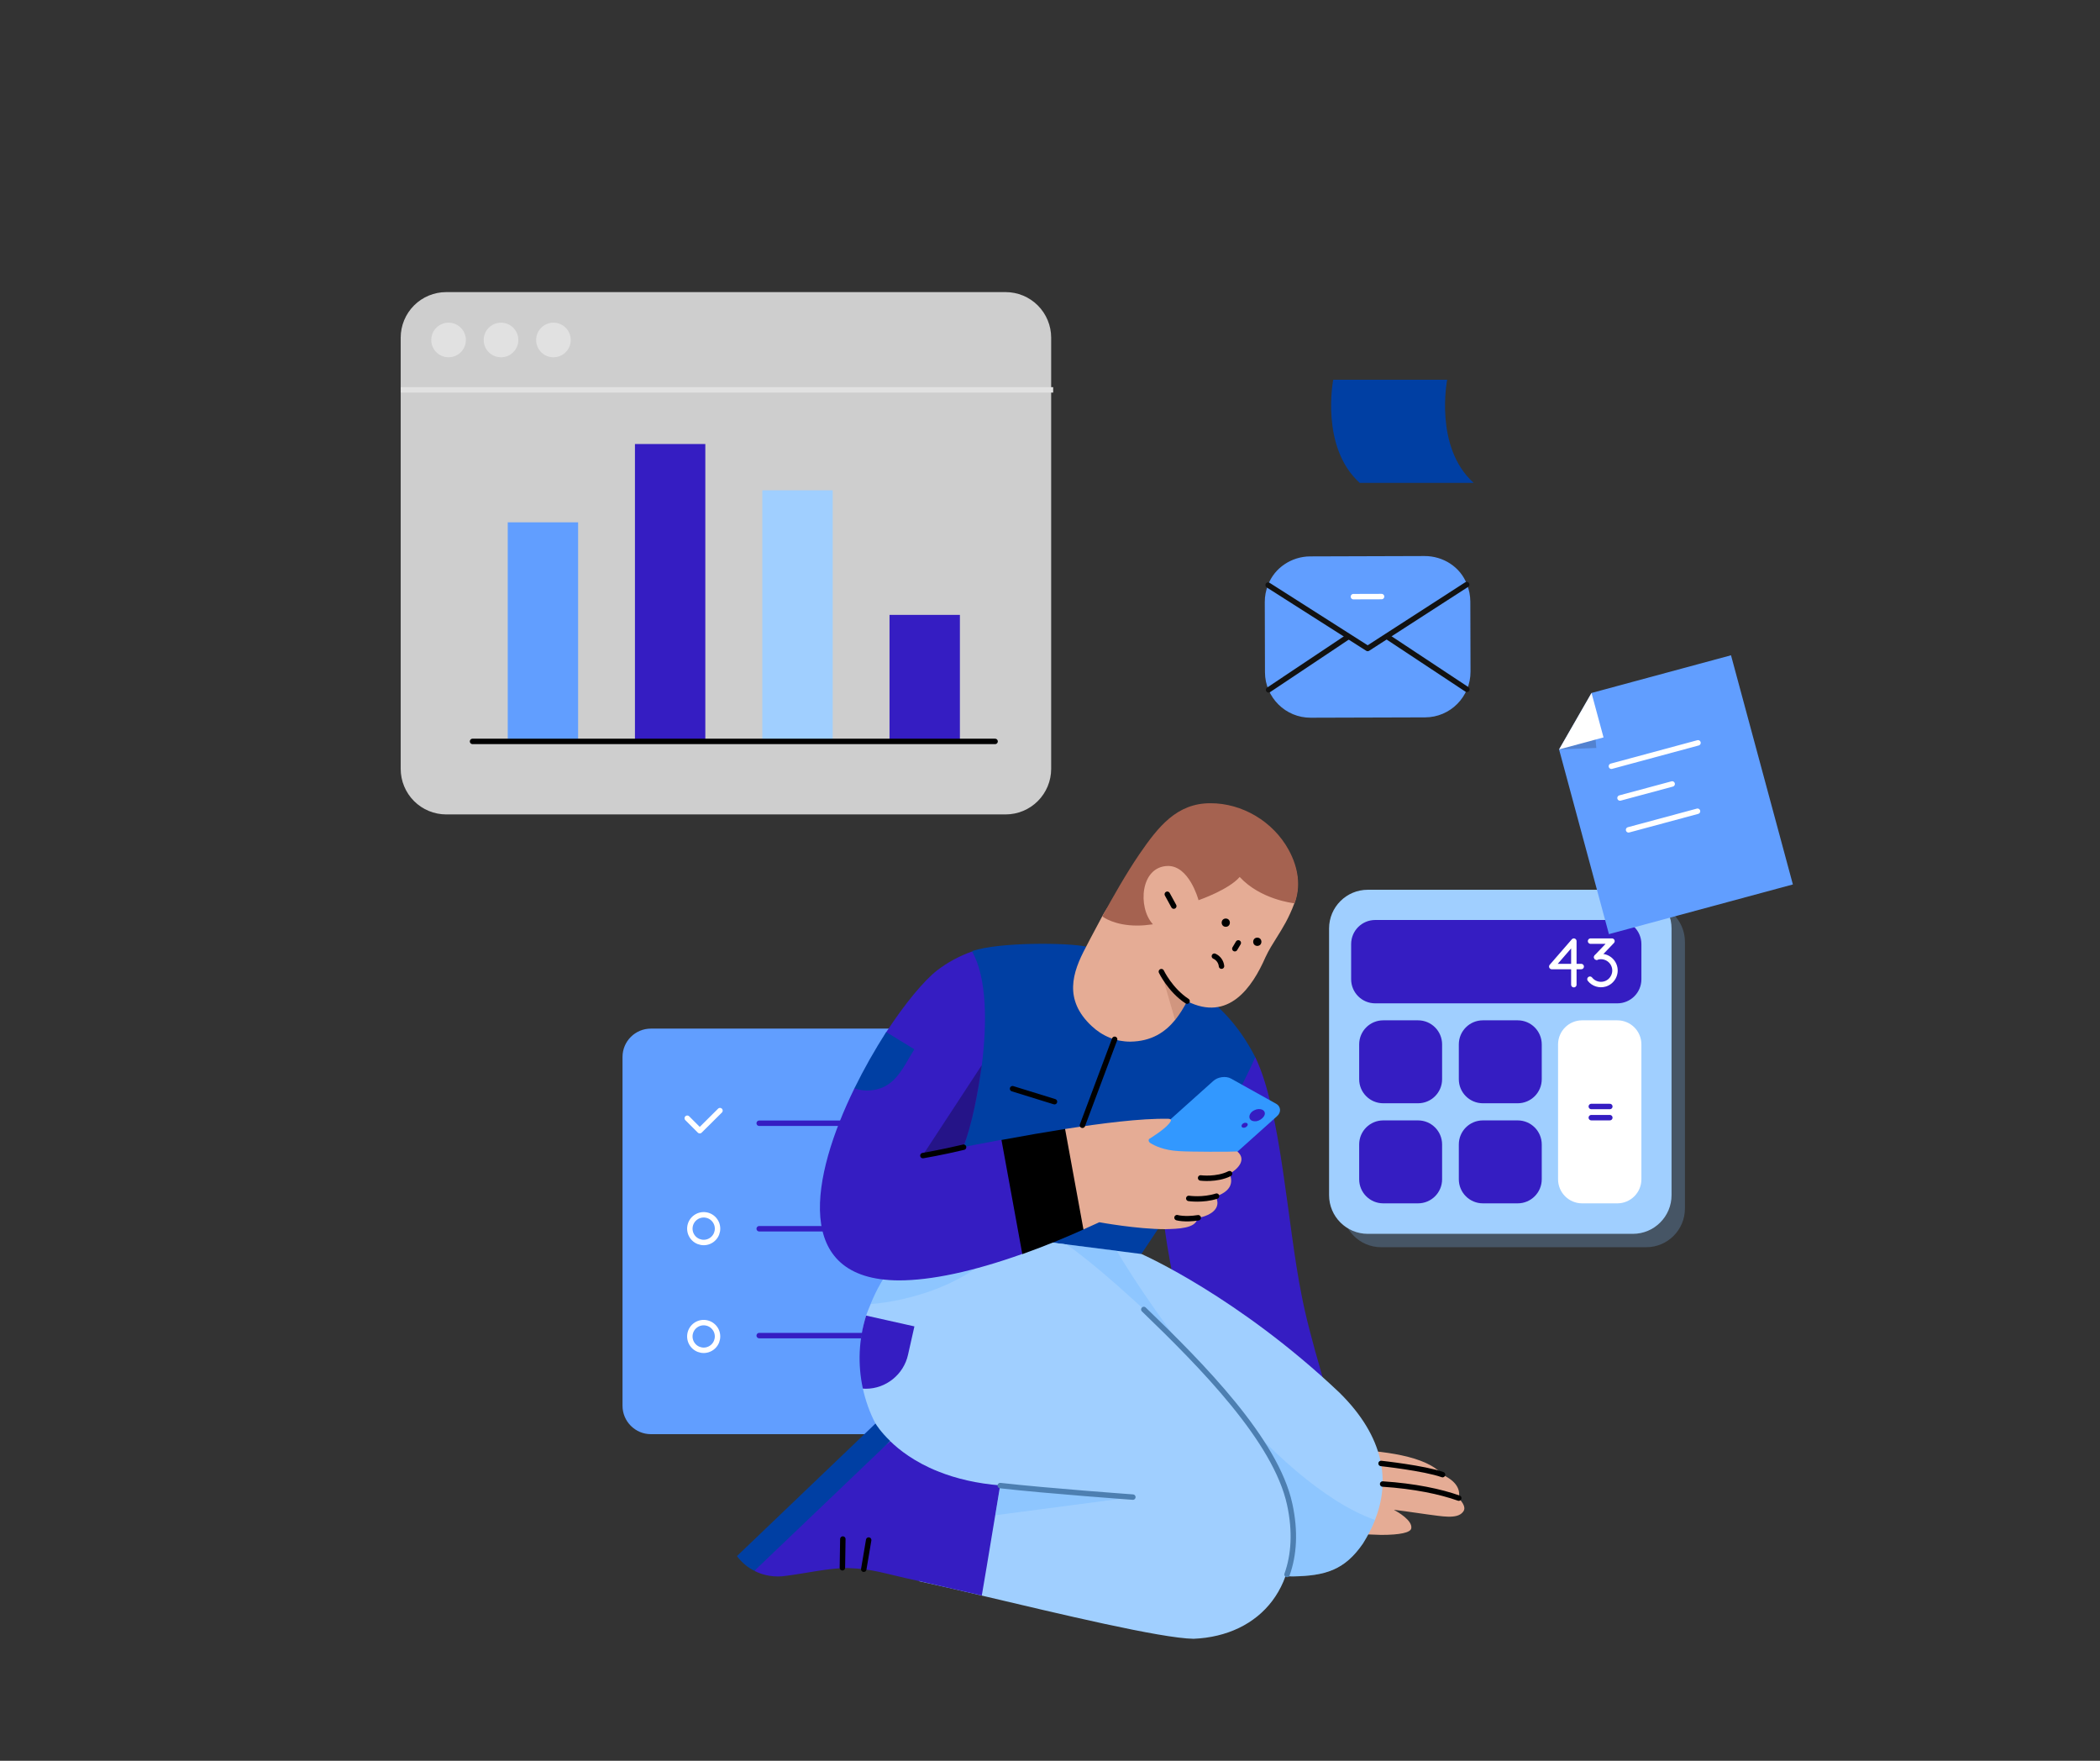 <svg xmlns="http://www.w3.org/2000/svg" height="1296" width="1546" version="1.1" xmlns:xlink="http://www.w3.org/1999/xlink" xmlns:svgjs="http://svgjs.com/svgjs"><rect width="100%" height="100%" fill="#333333" stroke="none"/><rect fill="none" width="1546" height="1296"></rect><g><path d="M1183 322.4H1099.1C1099.1 322.4 1089.4 372 1118.6 398.3H1202.5C1173.3 372 1183 322.4 1183 322.4Z" fill="none" opacity="1" stroke-width="4" stroke="none"></path><path d="M1065.4 279.5H981.5C981.5 279.5 971.8 329.1 1001 355.4H1084.9C1055.6 329.1 1065.4 279.5 1065.4 279.5Z" fill="#003fa3" opacity="1" stroke-width="4" stroke="none"></path></g><g><path d="M1006.85 477.23L933.5 430.62C931.91 434.63 931.09 438.86 931.12 443.19L931.26 494.81C931.31 513.36 946.37 528.32 964.92 528.27L1049.12 528.02C1067.66 527.97 1082.63 512.91 1082.58 494.36L1082.44 442.74C1082.4 438.46 1081.59 434.17 1079.98 430.21L1006.85 477.23Z" fill="#619eff" opacity="1" stroke-width="4" stroke="none"></path><path d="M1079.96 430.11C1075.19 417.33 1062.45 409.23 1048.74 409.27L964.53 409.53C950.86 409.58 938.19 417.96 933.53 430.56L1006.81 477.22 1073.38 434.38Z" fill="#619eff" opacity="1" stroke-width="4" stroke="none"></path><path d="M1021.43 468.72L1079.9 507.39" stroke="#121212" stroke-width="4" stroke-linecap="round" stroke-linejoin="round" opacity="1" fill="none"></path><path d="M992.26 468.83L933.91 507.77" stroke="#121212" stroke-width="4" stroke-linecap="round" stroke-linejoin="round" opacity="1" fill="none"></path><path d="M996.37 439.16L1017.1 439.1" stroke="#ffffff" stroke-width="4" stroke-linecap="round" opacity="1" fill="none"></path><path d="M933.58 430.65L1006.88 477.32 1079.77 430.27" stroke="#121212" stroke-width="4" stroke-linecap="round" stroke-linejoin="round" opacity="1" fill="none"></path></g><g><path d="M479.17 757.1H703.12C714.61 757.1 724.01 766.49 724.01 777.99V1034.71C724.01 1046.21 714.61 1055.6 703.12 1055.6H479.17C467.68 1055.6 458.29 1046.21 458.29 1034.71V777.99C458.29 766.39 467.68 757.1 479.17 757.1Z" fill="#619eff" opacity="1" stroke-width="4" stroke="none"></path><path d="M505.95 823.06L515.15 832.25 530.04 817.46" stroke="#ffffff" stroke-width="4" stroke-linecap="round" stroke-linejoin="round" opacity="1" fill="none"></path><path d="M523.86 912.72C528.49 909.51 529.64 903.16 526.44 898.54 523.23 893.9 516.89 892.75 512.26 895.96 507.62 899.15 506.47 905.51 509.67 910.14 512.88 914.76 519.24 915.92 523.86 912.72Z" stroke="#ffffff" stroke-width="4" stroke-linecap="round" stroke-linejoin="round" opacity="1" fill="none"></path><path d="M523.85 992.06C528.48 988.85 529.64 982.51 526.43 977.88 523.23 973.26 516.88 972.1 512.25 975.3 507.62 978.5 506.46 984.86 509.67 989.48 512.88 994.11 519.23 995.27 523.85 992.06Z" stroke="#ffffff" stroke-width="4" stroke-linecap="round" stroke-linejoin="round" opacity="1" fill="none"></path><path d="M558.92 826.75H651.86" stroke="#351DC2" stroke-width="4" stroke-linecap="round" stroke-linejoin="round" opacity="1" fill="none"></path><path d="M558.92 904.4H651.86" stroke="#351DC2" stroke-width="4" stroke-linecap="round" stroke-linejoin="round" opacity="1" fill="none"></path><path d="M558.92 983.05H651.86" stroke="#351DC2" stroke-width="4" stroke-linecap="round" stroke-linejoin="round" opacity="1" fill="none"></path></g><g><path d="M328.49 599.45C319.61 599.44 311.09 595.91 304.81 589.63 298.53 583.35 295 574.83 294.99 565.96V248.49C295 239.62 298.53 231.1 304.81 224.82 311.09 218.54 319.61 215.01 328.49 215H740.36C749.24 215.01 757.75 218.54 764.03 224.82 770.31 231.1 773.84 239.62 773.86 248.49V565.96C773.84 574.83 770.31 583.35 764.03 589.63 757.75 595.91 749.24 599.44 740.36 599.45H328.49Z" fill="#cecece" opacity="1" stroke-width="4" stroke="none"></path><path d="M295.01 286.96H775.33" stroke="#e1e1e1" stroke-width="4" opacity="1" fill="none"></path><path d="M330.23 262.98C337.27 262.98 342.97 257.28 342.97 250.24 342.97 243.2 337.27 237.5 330.23 237.5 323.2 237.5 317.49 243.2 317.49 250.24 317.49 257.28 323.2 262.98 330.23 262.98Z" fill="#e1e1e1" opacity="1" stroke-width="4" stroke="none"></path><path d="M368.84 262.98C375.87 262.98 381.58 257.28 381.58 250.24 381.58 243.2 375.87 237.5 368.84 237.5 361.8 237.5 356.1 243.2 356.1 250.24 356.1 257.28 361.8 262.98 368.84 262.98Z" fill="#e1e1e1" opacity="1" stroke-width="4" stroke="none"></path><path d="M407.43 262.98C414.47 262.98 420.17 257.28 420.17 250.24 420.17 243.2 414.47 237.5 407.43 237.5 400.4 237.5 394.7 243.2 394.7 250.24 394.7 257.28 400.4 262.98 407.43 262.98Z" fill="#e1e1e1" opacity="1" stroke-width="4" stroke="none"></path></g><g><path d="M425.6 384.45H373.8V545.71H425.6V384.45Z" fill="#619eff" opacity="1" stroke-width="4" stroke="none"></path><path d="M613.02 360.88H561.21V545.71H613.02V360.88Z" fill="#a0cfff" opacity="1" stroke-width="4" stroke="none"></path><path d="M519.25 326.82H467.44V545.71H519.25V326.82Z" fill="#351DC2" opacity="1" stroke-width="4" stroke="none"></path><path d="M706.67 452.58H654.86V545.71H706.67V452.58Z" fill="#351DC2" opacity="1" stroke-width="4" stroke="none"></path><path d="M347.89 545.71H732.57" stroke="#000000" stroke-width="4" stroke-linecap="round" stroke-linejoin="round" opacity="1" fill="none"></path></g><g><path d="M1016.81 664.75H1211.92C1227.67 664.75 1240.43 677.5 1240.43 693.25V889.5C1240.43 905.25 1227.67 918 1211.92 918H1016.81C1001.05 918 988.3 905.25 988.3 889.5V693.25C988.3 677.5 1001.05 664.75 1016.81 664.75Z" fill="#72a5da" opacity="0.3" stroke-width="4" stroke="none"></path><path d="M1006.96 654.9H1202.07C1217.83 654.9 1230.58 667.65 1230.58 683.41V879.65C1230.58 895.41 1217.83 908.16 1202.07 908.16H1006.96C991.21 908.16 978.45 895.41 978.45 879.65V683.41C978.45 667.65 991.21 654.9 1006.96 654.9Z" fill="#a0cfff" opacity="1" stroke-width="4" stroke="none"></path><path d="M1012.43 677.15H1190.65C1200.45 677.15 1208.38 685.08 1208.38 694.88V720.77C1208.38 730.57 1200.45 738.5 1190.65 738.5H1012.43C1002.63 738.5 994.7 730.57 994.7 720.77V694.88C994.7 685.08 1002.63 677.15 1012.43 677.15Z" fill="#351DC2" opacity="1" stroke-width="4" stroke="none"></path><path d="M1147.03 867.98V768.73C1147.03 758.93 1154.96 751 1164.75 751H1190.65C1200.45 751 1208.38 758.93 1208.38 768.73V867.98C1208.38 877.78 1200.45 885.71 1190.65 885.71H1164.75C1154.96 885.71 1147.03 877.78 1147.03 867.98Z" fill="#ffffff" opacity="1" stroke-width="4" stroke="none"></path><path d="M1073.97 867.98V842.38C1073.97 832.58 1081.89 824.66 1091.69 824.66H1117.29C1127.09 824.66 1135.02 832.58 1135.02 842.38V867.98C1135.02 877.78 1127.09 885.71 1117.29 885.71H1091.69C1081.89 885.71 1073.97 877.78 1073.97 867.98Z" fill="#351DC2" opacity="1" stroke-width="4" stroke="none"></path><path d="M1073.97 794.33V768.73C1073.97 758.93 1081.89 751 1091.69 751H1117.29C1127.09 751 1135.02 758.93 1135.02 768.73V794.33C1135.02 804.13 1127.09 812.05 1117.29 812.05H1091.69C1081.89 812.05 1073.97 804.13 1073.97 794.33Z" fill="#351DC2" opacity="1" stroke-width="4" stroke="none"></path><path d="M1000.61 867.98V842.38C1000.61 832.58 1008.54 824.66 1018.33 824.66H1043.94C1053.73 824.66 1061.66 832.58 1061.66 842.38V867.98C1061.66 877.78 1053.73 885.71 1043.94 885.71H1018.33C1008.54 885.71 1000.61 877.78 1000.61 867.98Z" fill="#351DC2" opacity="1" stroke-width="4" stroke="none"></path><path d="M1000.61 794.33V768.73C1000.61 758.93 1008.54 751 1018.33 751H1043.94C1053.73 751 1061.66 758.93 1061.66 768.73V794.33C1061.66 804.13 1053.73 812.05 1043.94 812.05H1018.33C1008.54 812.05 1000.61 804.13 1000.61 794.33Z" fill="#351DC2" opacity="1" stroke-width="4" stroke="none"></path><path d="M1158.65 724.76V692.71L1142.4 711.42H1164.07" stroke="#ffffff" stroke-width="4" stroke-linecap="round" stroke-linejoin="round" opacity="1" fill="none"></path><path d="M1175.59 704.48C1181.05 702.8 1186.81 705.91 1188.48 711.32 1190.16 716.74 1187.06 722.55 1181.64 724.22 1177.56 725.45 1173.12 724.07 1170.51 720.73" stroke="#ffffff" stroke-width="4" stroke-linecap="round" stroke-linejoin="round" opacity="1" fill="none"></path><path d="M1170.96 692.71H1186.71L1175.39 704.53" stroke="#ffffff" stroke-width="4" stroke-linecap="round" stroke-linejoin="round" opacity="1" fill="none"></path><path d="M1185.14 822.64H1171.5" stroke="#351DC2" stroke-width="4" stroke-linecap="round" stroke-linejoin="round" opacity="1" fill="none"></path><path d="M1185.14 814.42H1171.5" stroke="#351DC2" stroke-width="4" stroke-linecap="round" stroke-linejoin="round" opacity="1" fill="none"></path></g><g><path d="M1319.9 650.99L1274.35 482.31 1171.66 510.05 1147.78 551.61 1184.48 687.56 1319.9 650.99Z" fill="#619eff" opacity="1" stroke-width="4" stroke="none"></path><path d="M1175.19 550.52L1171.66 510.05 1147.78 551.61 1175.19 550.52Z" fill="#181818" opacity="0.2" stroke-width="4" stroke="none"></path><path d="M1180.5 542.77L1171.66 510.05 1147.78 551.61 1180.5 542.77Z" fill="#ffffff" opacity="1" stroke-width="4" stroke="none"></path><path d="M1186.3 563.98L1250.06 546.76" stroke="#ffffff" stroke-width="4" stroke-linecap="round" opacity="1" fill="none"></path><path d="M1198.94 610.79L1249.7 597.11" stroke="#ffffff" stroke-width="4" stroke-linecap="round" opacity="1" fill="none"></path><path d="M1192.64 587.36L1231.03 577.03" stroke="#ffffff" stroke-width="4" stroke-linecap="round" opacity="1" fill="none"></path></g><g><path d="M676.71 916L715.81 700.02C715.81 700.02 715.81 699.94 715.89 699.94 735.97 693.35 785.28 693.76 799.68 696.73 857.62 710.88 899.03 728.99 924.13 778.13 924.13 778.13 924.13 778.13 924.13 778.21 923.97 780.02 912.03 889.9 911.7 892.87 911.7 892.87 911.7 892.95 911.62 892.95L856.97 898.05H856.88L840.34 922.91H840.26L676.79 916.08C676.79 916.08 676.71 916.08 676.71 916Z" fill="#003fa3" opacity="1" stroke-width="4" stroke="none"></path><path d="M1016.89 1129.75C980.02 1128.52 939.52 1127.94 920.34 1092.3V1092.22C920.84 1091.31 929.97 1073.53 949.23 1064.15 957.05 1060.36 986.44 1059.29 987.92 1059.29 987.92 1059.29 988 1059.29 988 1059.38 989.48 1063.74 990.31 1066.37 990.47 1066.78 990.47 1066.78 990.47 1066.87 990.55 1066.87 1017.39 1067.61 1050.47 1071.56 1061.91 1085.47 1072.2 1090.16 1075.41 1096.5 1073.85 1102.75V1102.84C1074.34 1103.25 1080.35 1109.01 1077.06 1112.79 1072.78 1118.56 1060.68 1115.84 1051.05 1114.69 1038.13 1112.79 1028.66 1111.56 1026.52 1111.31 1026.44 1111.31 1026.36 1111.4 1026.44 1111.48 1028.83 1112.71 1040.1 1119.13 1038.95 1124.98 1038.37 1128.02 1030.72 1129.75 1016.89 1129.75Z" fill="#e5ac95" opacity="1" stroke-width="4" stroke="none"></path><path d="M898.94 1051.97C898.94 1051.97 898.86 1051.97 898.86 1051.89 892.11 1037.24 886.19 1022.17 881.17 1006.95 861.33 944.8 856.88 899.53 856.8 898.3 857.79 896.82 904.79 822 924.05 778.29 924.05 778.21 924.13 778.21 924.21 778.29 943.23 817.72 947.75 901.76 958.21 953.2 960.92 967.36 965.2 984.56 974.01 1014.77V1014.85C973.76 1015.26 971.13 1019.05 970.96 1019.13 965.7 1021.43 901.33 1050.9 898.94 1051.97Z" fill="#351DC2" opacity="1" stroke-width="4" stroke="none"></path><path d="M920.26 1092.14C912.44 1079.21 905.2 1065.71 898.94 1051.97V1051.89L973.93 1014.93C974.01 1014.93 974.01 1014.93 974.01 1015.01 980.51 1036.82 986.27 1054.36 987.92 1059.29V1059.38C985.7 1060.45 922.65 1091.23 920.34 1092.3 920.34 1092.22 920.34 1092.22 920.26 1092.14Z" fill="#000000" opacity="1" stroke-width="4" stroke="none"></path><path d="M832.03 766.69C821.49 766.69 811.7 762.74 803.63 755.17 782.97 735.82 789.39 715.82 799.43 697.14 799.52 696.97 804.54 687.18 811.45 674.42 819.19 660.18 833.51 646.77 842.73 633.27 856.8 612.77 867.58 598.2 892.11 598.2 928.16 596.8 965.45 629.07 952.86 664.96 948.82 675.82 944.3 683.06 939.85 690.14 936.89 694.83 934.09 699.28 931.62 704.55 921.91 726.77 904.46 752.28 874 736.98H873.92C871.37 741.67 868.57 746.44 865.11 750.72 857.87 759.61 847.83 766.52 832.03 766.69Z" fill="#e5ac95" opacity="1" stroke-width="4" stroke="none"></path><path d="M837.21 681.25C820.59 681.25 812.19 675.08 811.53 674.5V674.42C818.78 661.17 829.31 642.57 838.78 628.74 852.85 608.24 866.43 591.21 891.04 591.21 914.42 591.12 937.3 604.62 948.74 625.61 956.07 638.95 957.63 652.86 953.1 664.79L953.02 664.87C951.62 664.71 927.92 661.99 912.69 645.53H912.61C904.71 654.67 883.8 662.07 882.4 662.57 882.32 662.57 882.32 662.57 882.32 662.49 881.91 660.92 875.16 637.38 859.93 637.38 839.43 637.63 837.46 667.92 848.65 680.18 848.74 680.26 848.65 680.35 848.57 680.35 844.54 680.92 840.75 681.25 837.21 681.25Z" fill="#a56250" opacity="1" stroke-width="4" stroke="none"></path><path d="M952.03 1160.29C940.67 1160.29 927.34 1158.64 912.52 1155.43 880.84 1148.6 759.1 919.04 755.56 912.29 755.56 912.21 755.56 912.21 755.64 912.21L840.34 922.99C841.41 923.49 911.62 954.52 986.03 1024.97 1019.77 1058.22 1023.39 1090.57 1012.2 1118.89 1009.9 1124.81 1006.85 1130.49 1003.39 1136.09 989.73 1155.84 975.74 1159.79 952.03 1160.29Z" fill="#a0cfff" opacity="1" stroke-width="4" stroke="none"></path><path d="M952.03 1160.29C940.67 1160.29 927.34 1158.64 912.52 1155.43 884.54 1152.88 762.56 926.53 755.48 912.21 755.48 912.13 755.48 912.13 755.56 912.13 758.94 912.54 820.26 920.36 821.99 920.52H822.07C847.34 963.73 936.31 1091.81 1012.2 1118.72 1012.28 1118.72 1012.28 1118.8 1012.28 1118.8 999.69 1149.34 983.23 1160.29 952.03 1160.29Z" fill="#65b1ff" opacity="0.3" stroke-width="4" stroke="none"></path><path d="M878.7 1206.21C854.74 1205.89 779.27 1187.7 722.89 1174.44 704.61 1170.16 688.56 1166.38 676.63 1163.83 676.63 1163.83 676.55 1163.83 676.55 1163.74 675.89 1161.19 644.69 1048.43 644.53 1047.77 640.17 1039.54 637.2 1030.82 635.23 1022.09 633.75 1001.76 632.02 986.2 637.61 968.43 638.52 965.55 639.84 962.66 640.99 959.78 649.38 938.96 664.04 919.37 684.37 903.32 684.37 903.32 684.37 903.32 684.45 903.32 686.42 903.57 783.71 915.83 785.19 916 816.55 936.98 941.66 1048.35 948.66 1107.36 960.67 1166.79 927.92 1204.16 878.7 1206.21Z" fill="#a0cfff" opacity="1" stroke-width="4" stroke="none"></path><path d="M641.07 959.78C640.99 959.78 640.99 959.7 640.99 959.7 643.46 953.61 646.34 947.68 649.96 941.76 658.36 928.26 669.96 915.25 684.37 903.32 684.37 903.32 684.37 903.32 684.45 903.32L743.05 910.65C743.13 910.65 743.13 910.73 743.13 910.81 707.66 955.42 644.28 959.7 641.07 959.78Z" fill="#65b1ff" opacity="0.3" stroke-width="4" stroke="none"></path><path d="M637.45 1022.17C636.71 1022.17 636.05 1022.17 635.31 1022.09 635.31 1022.09 635.23 1022.09 635.23 1022.01 631.36 1004.23 632.18 985.79 637.61 968.43 637.61 968.34 637.7 968.34 637.7 968.34L673.09 976.25C673.17 976.25 673.17 976.33 673.17 976.33L668.48 997.15C665.27 1011.72 652.18 1022.17 637.45 1022.17Z" fill="#351DC2" opacity="1" stroke-width="4" stroke="none"></path><path d="M676.55 1163.74C648.31 1157.65 643.71 1154.85 623.62 1154.11 609.88 1154.2 594.49 1157.82 578.68 1159.88 570.78 1161.11 562.47 1159.88 555.47 1156.25 555.39 1156.25 555.39 1156.17 555.47 1156.17 556.38 1154.85 569.79 1135.43 576.62 1128.84 602.47 1104.07 653.42 1062.26 655.31 1060.78H655.39C661.9 1067.11 673.25 1076.09 690.54 1083 690.54 1083 690.54 1083 690.62 1083 691.03 1083.82 699.68 1102.34 695.72 1125.22 693.09 1140.04 677.37 1162.67 676.55 1163.74Z" fill="#351DC2" opacity="1" stroke-width="4" stroke="none"></path><path d="M555.31 1156.17C550.37 1153.7 546.01 1150 542.55 1145.39V1145.31L644.45 1047.85C644.45 1047.85 644.53 1047.85 644.61 1047.85 645.02 1048.59 648.31 1053.86 655.31 1060.61V1060.69C652.59 1063.25 557.69 1154.03 555.47 1156.09 555.39 1156.17 555.39 1156.17 555.31 1156.17Z" fill="#003fa3" opacity="1" stroke-width="4" stroke="none"></path><path d="M722.8 1174.36C707.08 1170.74 691.53 1167.2 676.63 1163.74 676.55 1163.74 676.55 1163.66 676.55 1163.66 677.04 1161.03 689.96 1086.13 690.46 1083.08 690.46 1083 690.54 1083 690.54 1083 704.28 1088.51 719.68 1091.97 736.22 1093.29 736.3 1093.29 736.3 1093.37 736.3 1093.37 736.14 1094.36 734.66 1103.41 732.68 1115.26 728.81 1138.64 723.22 1172.39 722.8 1174.28 722.89 1174.36 722.8 1174.36 722.8 1174.36Z" fill="#351DC2" opacity="1" stroke-width="4" stroke="none"></path><path d="M902.4 676.07C906.43 676.15 906.43 682.08 902.4 682.16 898.37 682.08 898.37 676.15 902.4 676.07Z" fill="#000000" opacity="1" stroke-width="4" stroke="none"></path><path d="M925.61 690.14C929.64 690.22 929.64 696.15 925.61 696.23 921.58 696.15 921.58 690.22 925.61 690.14Z" fill="#000000" opacity="1" stroke-width="4" stroke="none"></path><path d="M873.26 877.15C871.37 877.15 869.64 876.73 868.24 875.91L835.32 857.56C833.51 856.57 832.44 855.09 832.27 853.36 832.11 851.55 832.93 849.57 834.66 848.09L893.18 795.66C896.31 792.7 902.48 791.71 906.35 793.93L939.27 812.29C943.23 814.43 943.31 818.95 939.93 821.75L881.41 874.18C879.35 876.08 876.31 877.15 873.26 877.15Z" fill="#3298ff" opacity="1" stroke-width="4" stroke="none"></path><path d="M923.88 825.29C918.2 825.29 918.7 819.12 923.72 817.06 925.94 815.91 929.81 815.99 930.88 818.3 932.44 821.34 927.5 825.54 923.88 825.29Z" fill="#351DC2" opacity="1" stroke-width="4" stroke="none"></path><path d="M915.65 830.07C913.35 830.07 913.59 827.6 915.57 826.69 916.48 826.2 918.04 826.28 918.45 827.18 919.11 828.5 917.05 830.15 915.65 830.07Z" fill="#351DC2" opacity="1" stroke-width="4" stroke="none"></path><path d="M784.12 830.97C810.87 826.86 839.52 823.07 860.18 823.48 861.41 823.48 862.48 824.06 861.9 825.21 859.35 830.23 846.51 837.97 846.51 837.97 845.2 838.54 845.44 840.35 846.68 841.18 849.97 843.32 856.8 846.69 868 847.27 875.98 847.84 906.27 847.84 910.8 847.52 910.8 847.52 910.8 847.52 910.88 847.52 918.12 853.69 910.96 860.68 905.45 863.73 905.36 863.81 905.28 863.81 905.2 863.89 906.68 867.27 906.76 870.4 905.45 873.11 902.89 878.3 895.73 880.36 894.99 880.6 894.91 880.6 894.91 880.69 894.99 880.69 900.75 892.04 885.45 896.08 881.58 896.41 881.58 896.41 881.49 896.41 881.49 896.49 880.92 904.39 866.51 904.47 857.87 904.72 837.13 904.72 809.72 899.7 809.31 899.62 809.15 899.7 804.87 901.67 797.7 904.88H797.62C796.72 904.06 779.6 887.6 775.73 868.59 772.44 852.7 782.72 833.85 784.12 830.97Z" fill="#e5ac95" opacity="1" stroke-width="4" stroke="none"></path><path d="M661.73 942.42C582.88 942.09 597.28 865.87 629.05 801.01 629.14 800.93 650.7 785.37 652.02 784.47 652.02 784.47 652.1 784.38 652.02 784.38 651.44 783.48 644.61 771.71 652.51 759.61 666.26 738.46 680.33 721.67 689.96 714.18 697.7 708.25 706.34 703.64 715.56 700.35H715.64C726.67 719.69 726.67 753.35 722.8 783.97 719.59 809.65 713.59 833.11 709.31 844.22 709.31 844.31 709.31 844.31 709.39 844.31 710.79 843.98 721.73 841.75 737.21 838.95 737.21 838.95 737.29 838.95 737.29 839.04L753.83 872.37 752.6 922.91C752.6 922.91 752.6 922.99 752.52 922.99 716.14 935.91 685.6 942.42 661.73 942.42Z" fill="#351DC2" opacity="1" stroke-width="4" stroke="none"></path><path d="M737.37 839.04C754.82 835.83 770.05 833.19 784.04 830.97 784.12 830.97 784.12 830.97 784.12 831.05L797.62 904.88C797.62 904.88 797.62 904.97 797.54 904.97 787.25 909.66 771.12 916.49 752.68 923.07 752.6 923.07 752.6 923.07 752.6 922.99 752.02 920.03 737.87 841.92 737.29 839.12 737.29 839.04 737.29 839.04 737.37 839.04Z" fill="#000000" opacity="1" stroke-width="4" stroke="none"></path><path d="M638.44 802.66C635.23 802.66 632.1 802.16 629.14 801.09 629.05 801.09 629.05 801.01 629.05 801.01 636.05 786.77 643.87 772.86 652.43 759.69 652.43 759.69 652.51 759.61 652.51 759.69L673.09 772.29C673.09 772.29 673.17 772.37 673.09 772.37 664.12 786.69 658.44 802.41 638.44 802.66Z" fill="#003fa3" opacity="1" stroke-width="4" stroke="none"></path><path d="M736.47 1093.37L833.67 1101.85C833.76 1101.85 833.76 1102.01 833.67 1102.01L732.85 1115.26C732.76 1115.26 732.76 1115.26 732.76 1115.18L736.38 1093.45C736.38 1093.37 736.38 1093.37 736.47 1093.37Z" fill="#65b1ff" opacity="0.3" stroke-width="4" stroke="none"></path><path d="M722.72 784.38C719.84 804.96 715.81 826.61 709.22 844.31 709.22 844.31 709.22 844.39 709.14 844.39L679.35 850.56C679.26 850.56 679.18 850.48 679.26 850.4L722.56 784.3C722.64 784.3 722.8 784.3 722.72 784.38Z" fill="#000000" opacity="0.3" stroke-width="4" stroke="none"></path><path d="M854.99 715.41C863.55 730.55 873.02 736.32 873.92 736.81 873.92 736.81 874 736.89 873.92 736.89 872.85 738.87 868.98 746.11 865.2 750.56 865.11 750.64 865.11 750.56 865.03 750.56 864.37 748.33 856.23 720.18 854.83 715.41 854.83 715.33 854.99 715.33 854.99 715.41Z" fill="#a1634a" opacity="0.3" stroke-width="4" stroke="none"></path><path d="M1062 1085.39C1048.58 1080.61 1016.73 1077.16 1016.73 1077.16" stroke="#000000" stroke-width="4" stroke-linecap="round" stroke-linejoin="round" opacity="1" fill="none"></path><path d="M1073.93 1102.67C1060.51 1097.9 1041.58 1093.86 1017.88 1092.3" stroke="#000000" stroke-width="4" stroke-linecap="round" stroke-linejoin="round" opacity="1" fill="none"></path><path d="M899.27 711.13C898.94 707.92 896.97 705.12 894.01 703.8" stroke="#000000" stroke-width="4" stroke-linecap="round" stroke-linejoin="round" opacity="1" fill="none"></path><path d="M911.62 694.01L909.07 698.29" stroke="#000000" stroke-width="4" stroke-linecap="round" stroke-linejoin="round" opacity="1" fill="none"></path><path d="M873.92 736.89C861.41 728.66 854.99 715.16 854.99 715.16" stroke="#000000" stroke-width="4" stroke-linecap="round" stroke-linejoin="round" opacity="1" fill="none"></path><path d="M859.35 658.21L864.13 666.93" stroke="#000000" stroke-width="4" stroke-linecap="round" stroke-linejoin="round" opacity="1" fill="none"></path><path d="M736.38 1093.45C771.2 1097.4 834 1101.93 834 1101.93" stroke="#4d7fb1" stroke-width="4" stroke-linecap="round" stroke-linejoin="round" opacity="1" fill="none"></path><path d="M820.59 764.96L796.88 828.25" stroke="#000000" stroke-width="4" stroke-linecap="round" stroke-linejoin="round" opacity="1" fill="none"></path><path d="M842.07 963.82C884.7 1004.89 939.27 1060.04 949.48 1107.28 953.84 1127.36 952.61 1144.65 947.51 1158.89" stroke="#4d7fb1" stroke-width="4" stroke-linecap="round" stroke-linejoin="round" opacity="1" fill="none"></path><path d="M635.89 1155.02L639.51 1133.54" stroke="#000000" stroke-width="4" stroke-linecap="round" stroke-linejoin="round" opacity="1" fill="none"></path><path d="M620.17 1153.95L620.49 1132.8" stroke="#000000" stroke-width="4" stroke-linecap="round" stroke-linejoin="round" opacity="1" fill="none"></path><path d="M709.39 844.39C692.76 848.34 679.43 850.56 679.43 850.56" stroke="#000000" stroke-width="4" stroke-linecap="round" stroke-linejoin="round" opacity="1" fill="none"></path><path d="M905.19 863.87C895.73 868.59 883.88 867.02 883.88 867.02" stroke="#000000" stroke-width="4" stroke-linecap="round" stroke-linejoin="round" opacity="1" fill="none"></path><path d="M882.12 896.32C872.03 897.89 866.51 896.24 866.51 896.24" stroke="#000000" stroke-width="4" stroke-linecap="round" stroke-linejoin="round" opacity="1" fill="none"></path><path d="M895.62 880.41C885.45 883.65 875.16 882.08 875.16 882.08" stroke="#000000" stroke-width="4" stroke-linecap="round" stroke-linejoin="round" opacity="1" fill="none"></path><path d="M776.3 810.89L745.44 801.34" stroke="#000000" stroke-width="4" stroke-linecap="round" stroke-linejoin="round" opacity="1" fill="none"></path></g></svg>